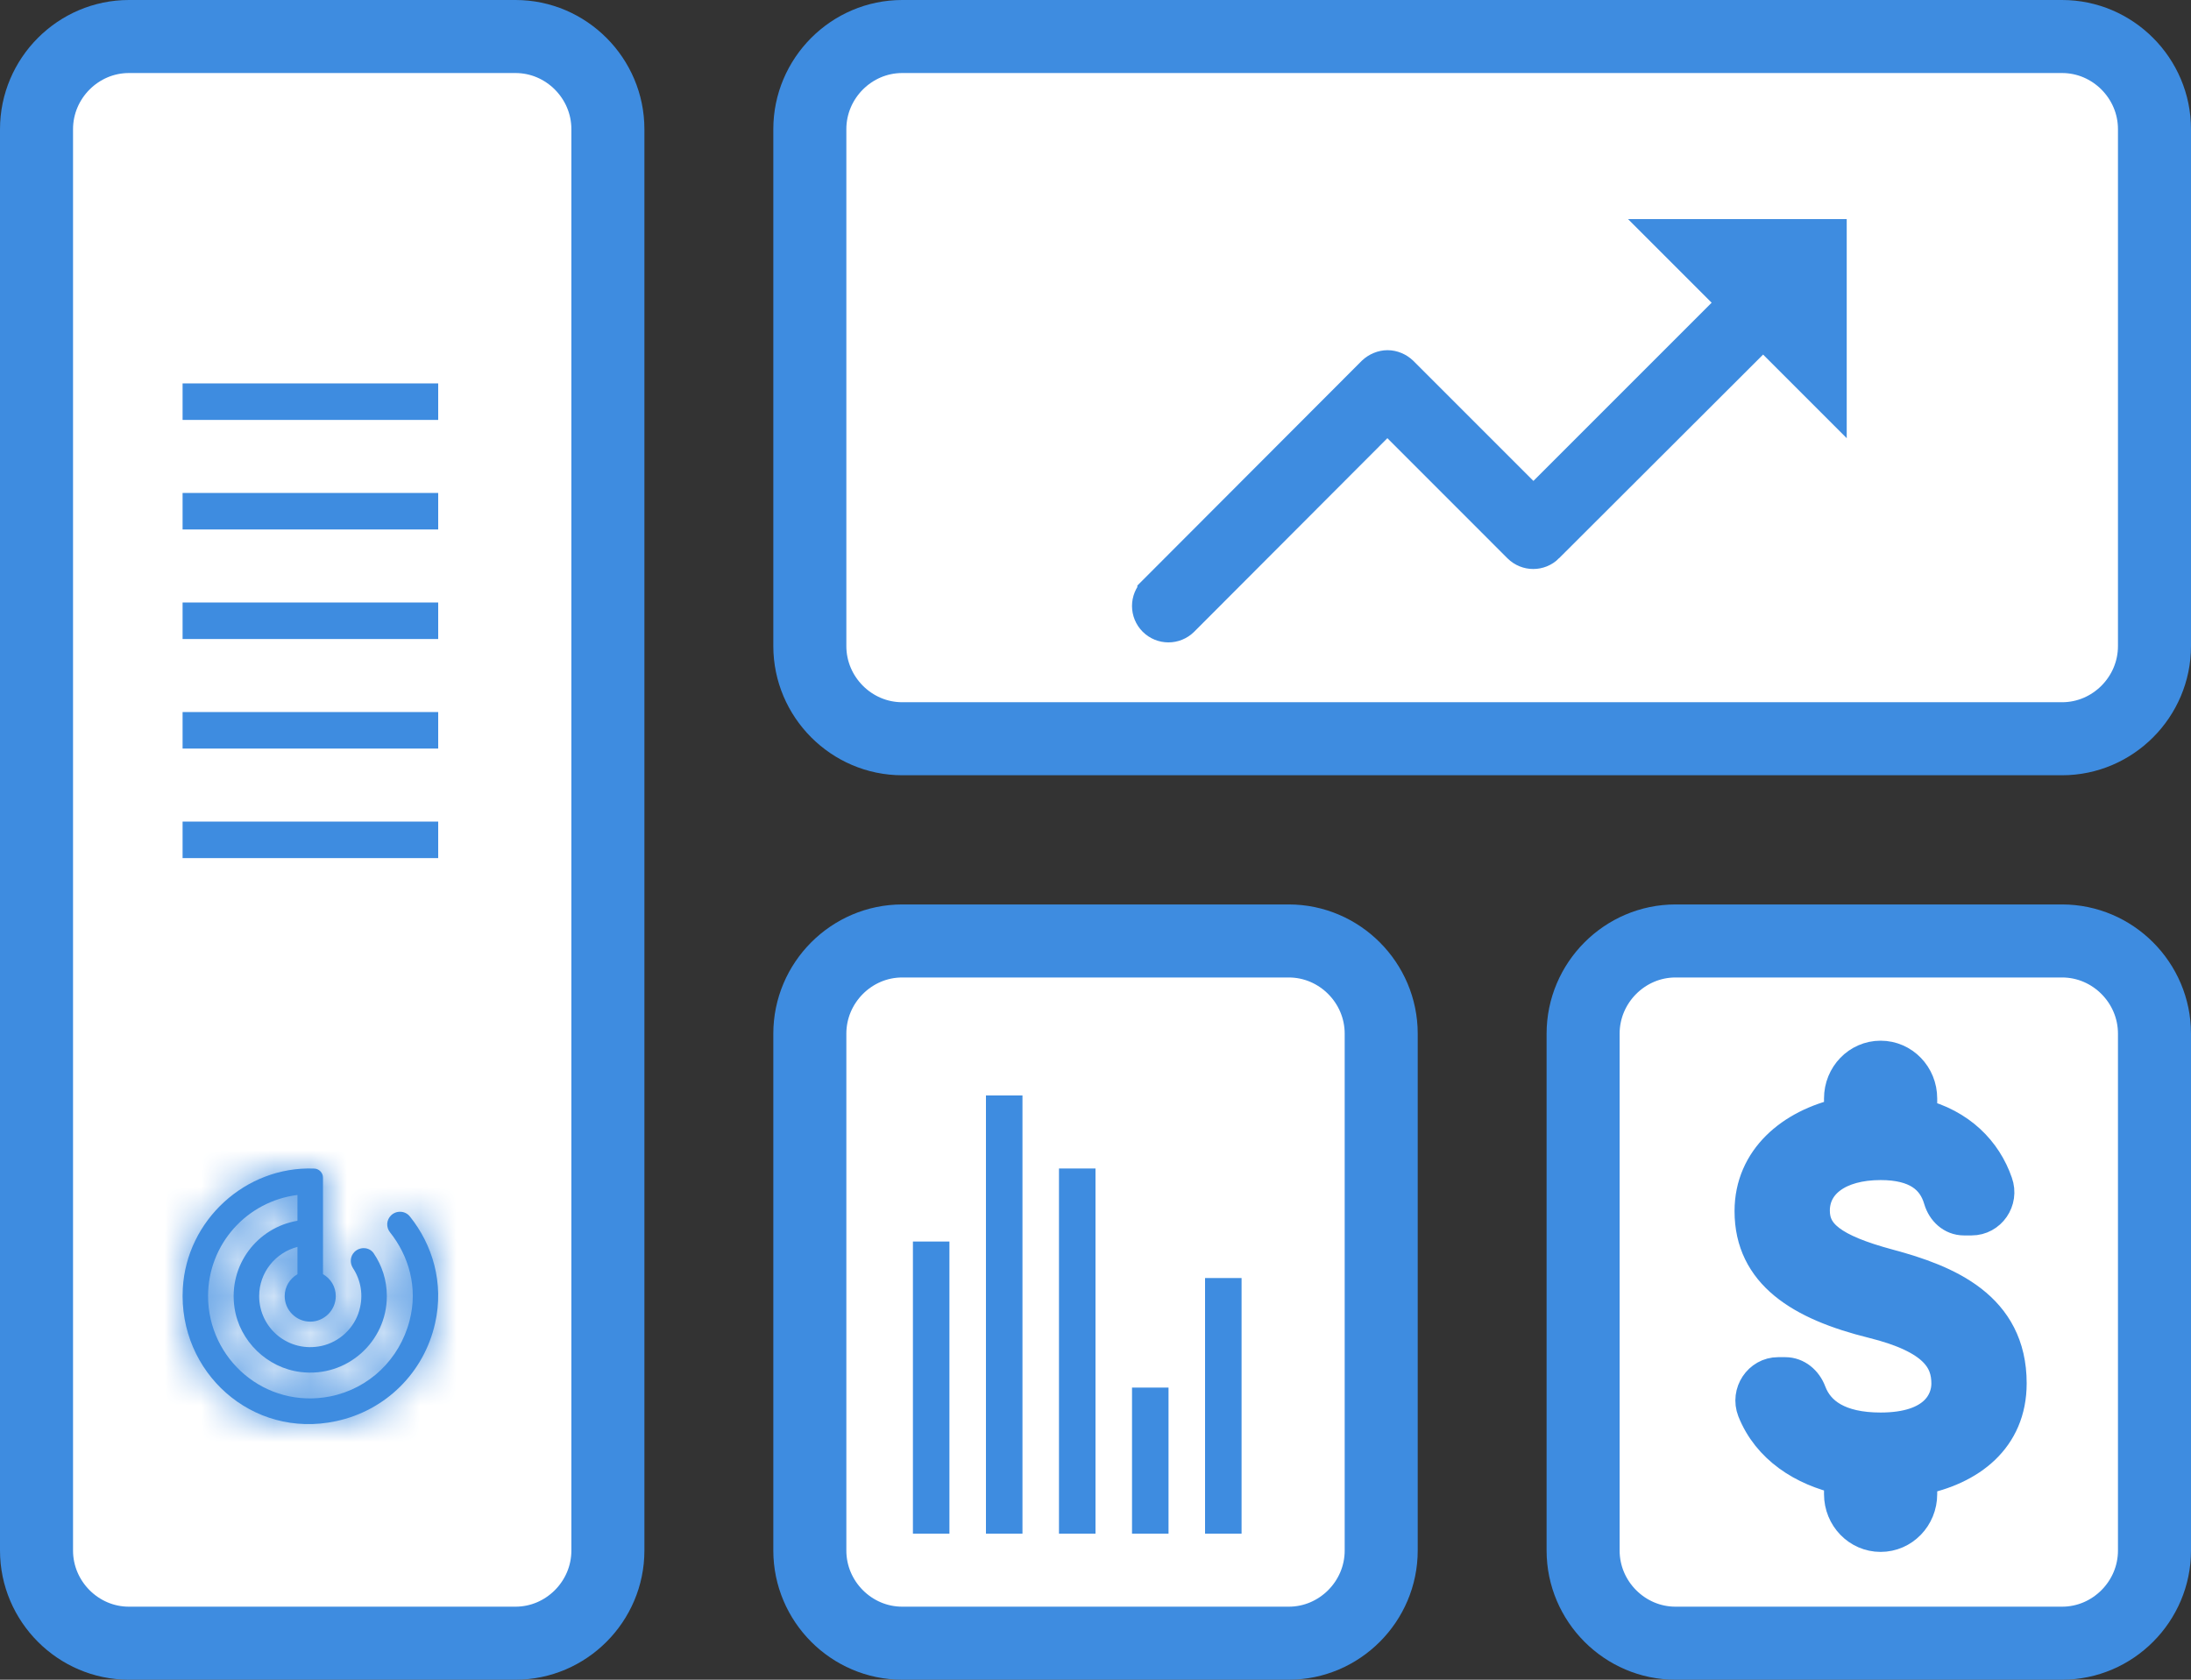 <svg width="60" height="46" viewBox="0 0 60 46" fill="none" xmlns="http://www.w3.org/2000/svg">
<rect x="0" y="0" width="60" height="46" fill="#333333" stroke="none"/>
<path d="M14.118 45H3.529C2.143 45 1 43.858 1 42.462V3.538C1 2.142 2.143 1 3.529 1H14.118C15.504 1 16.647 2.142 16.647 3.538V42.462C16.647 43.858 15.504 45 14.118 45ZM35.294 45H24.706C23.319 45 22.177 43.858 22.177 42.462V28.308C22.177 26.911 23.319 25.769 24.706 25.769H35.294C36.681 25.769 37.824 26.911 37.824 28.308V42.462C37.824 43.858 36.681 45 35.294 45ZM56.471 45H45.882C44.496 45 43.353 43.858 43.353 42.462V28.308C43.353 26.911 44.496 25.769 45.882 25.769H56.471C57.857 25.769 59 26.911 59 28.308V42.462C59 43.858 57.857 45 56.471 45ZM22.177 17.692V3.538C22.177 2.142 23.319 1 24.706 1H56.471C57.857 1 59 2.142 59 3.538V17.692C59 19.089 57.857 20.231 56.471 20.231H24.706C23.319 20.231 22.177 19.089 22.177 17.692Z" fill="white" stroke="#3E8CE0" stroke-width="2"/>
<path d="M47.226 8.644L47.58 8.29L47.226 7.936L45.79 6.5C45.79 6.5 45.791 6.5 45.792 6.5H50.072V10.793L48.636 9.357L48.283 9.003L47.929 9.356L42.339 14.936L42.339 14.937C42.144 15.131 41.831 15.131 41.636 14.937L38.346 11.646L37.992 11.293L37.639 11.647L32.349 16.947C32.154 17.141 31.841 17.141 31.646 16.947C31.451 16.752 31.451 16.438 31.646 16.244L31.646 16.243L37.642 10.237C37.742 10.143 37.873 10.09 37.998 10.09C38.123 10.09 38.253 10.143 38.353 10.238L41.639 13.524L41.992 13.877L42.346 13.524L47.226 8.644Z" fill="#3E8CE0" stroke="#3E8CE0"/>
<mask id="path-3-inside-1" fill="white">
<path d="M10.705 33.288C10.58 33.414 10.569 33.609 10.681 33.749C11.188 34.385 11.454 35.254 11.216 36.166C10.94 37.231 10.104 38.028 9.044 38.241C7.261 38.594 5.698 37.218 5.698 35.495C5.698 34.07 6.764 32.897 8.146 32.725V33.431C7.051 33.616 6.247 34.64 6.422 35.817C6.558 36.728 7.317 37.462 8.233 37.574C9.506 37.731 10.594 36.739 10.594 35.495C10.594 35.059 10.461 34.657 10.233 34.322C10.114 34.147 9.859 34.137 9.709 34.283L9.705 34.287C9.586 34.406 9.576 34.591 9.667 34.73C9.877 35.052 9.961 35.464 9.838 35.89C9.702 36.369 9.3 36.749 8.81 36.858C7.901 37.057 7.097 36.372 7.097 35.495C7.097 34.846 7.544 34.304 8.146 34.147V34.895C7.936 35.017 7.796 35.237 7.796 35.495C7.796 35.88 8.111 36.194 8.495 36.194C8.88 36.194 9.195 35.88 9.195 35.495C9.195 35.237 9.055 35.013 8.845 34.895V32.25C8.845 32.114 8.733 32.002 8.597 32.002C6.723 31.933 5.107 33.421 5.006 35.286C4.88 37.574 6.897 39.415 9.205 38.919C10.562 38.629 11.611 37.591 11.915 36.239C12.164 35.136 11.845 34.088 11.226 33.316C11.097 33.152 10.852 33.141 10.705 33.288Z"/>
</mask>
<path d="M10.705 33.288C10.58 33.414 10.569 33.609 10.681 33.749C11.188 34.385 11.454 35.254 11.216 36.166C10.94 37.231 10.104 38.028 9.044 38.241C7.261 38.594 5.698 37.218 5.698 35.495C5.698 34.07 6.764 32.897 8.146 32.725V33.431C7.051 33.616 6.247 34.64 6.422 35.817C6.558 36.728 7.317 37.462 8.233 37.574C9.506 37.731 10.594 36.739 10.594 35.495C10.594 35.059 10.461 34.657 10.233 34.322C10.114 34.147 9.859 34.137 9.709 34.283L9.705 34.287C9.586 34.406 9.576 34.591 9.667 34.73C9.877 35.052 9.961 35.464 9.838 35.89C9.702 36.369 9.3 36.749 8.81 36.858C7.901 37.057 7.097 36.372 7.097 35.495C7.097 34.846 7.544 34.304 8.146 34.147V34.895C7.936 35.017 7.796 35.237 7.796 35.495C7.796 35.88 8.111 36.194 8.495 36.194C8.88 36.194 9.195 35.88 9.195 35.495C9.195 35.237 9.055 35.013 8.845 34.895V32.25C8.845 32.114 8.733 32.002 8.597 32.002C6.723 31.933 5.107 33.421 5.006 35.286C4.88 37.574 6.897 39.415 9.205 38.919C10.562 38.629 11.611 37.591 11.915 36.239C12.164 35.136 11.845 34.088 11.226 33.316C11.097 33.152 10.852 33.141 10.705 33.288Z" fill="#3E8CE0"/>
<path d="M10.681 33.749L12.245 32.502L12.242 32.499L10.681 33.749ZM11.216 36.166L9.281 35.661L9.28 35.664L11.216 36.166ZM9.044 38.241L9.433 40.203L9.439 40.202L9.044 38.241ZM8.146 32.725H10.146V30.462L7.9 30.741L8.146 32.725ZM8.146 33.431L8.479 35.403L10.146 35.121V33.431H8.146ZM6.422 35.817L4.444 36.111L4.444 36.113L6.422 35.817ZM8.233 37.574L8.478 35.589L8.475 35.589L8.233 37.574ZM10.233 34.322L11.889 33.2L11.887 33.196L10.233 34.322ZM9.709 34.283L8.312 32.852L8.303 32.86L8.295 32.869L9.709 34.283ZM9.705 34.287L11.119 35.702L11.119 35.701L9.705 34.287ZM9.667 34.73L7.991 35.821L7.992 35.824L9.667 34.73ZM9.838 35.89L7.916 35.338L7.915 35.342L9.838 35.89ZM8.81 36.858L9.238 38.811L9.242 38.81L8.81 36.858ZM8.146 34.147H10.146V31.557L7.64 32.212L8.146 34.147ZM8.146 34.895L9.153 36.623L10.146 36.044V34.895H8.146ZM8.845 34.895H6.845V36.061L7.86 36.635L8.845 34.895ZM8.597 32.002L8.522 34.001L8.56 34.002H8.597V32.002ZM5.006 35.286L7.003 35.396L7.003 35.394L5.006 35.286ZM9.205 38.919L8.787 36.963L8.785 36.963L9.205 38.919ZM11.915 36.239L13.867 36.679L13.867 36.678L11.915 36.239ZM11.226 33.316L9.656 34.554L9.661 34.56L9.666 34.567L11.226 33.316ZM9.292 31.873C8.439 32.725 8.375 34.069 9.12 34.999L12.242 32.499C12.763 33.149 12.72 34.102 12.119 34.703L9.292 31.873ZM9.117 34.996C9.289 35.211 9.338 35.443 9.281 35.661L13.151 36.671C13.57 35.066 13.087 33.559 12.245 32.502L9.117 34.996ZM9.28 35.664C9.192 36.002 8.945 36.221 8.65 36.28L9.439 40.202C11.263 39.835 12.687 38.461 13.152 36.668L9.28 35.664ZM8.656 36.279C8.153 36.379 7.698 36.002 7.698 35.495H3.698C3.698 38.433 6.369 40.809 9.433 40.203L8.656 36.279ZM7.698 35.495C7.698 35.094 7.998 34.759 8.392 34.71L7.9 30.741C5.531 31.034 3.698 33.046 3.698 35.495H7.698ZM6.146 32.725V33.431H10.146V32.725H6.146ZM7.812 31.459C5.682 31.819 4.103 33.819 4.444 36.111L8.4 35.523C8.396 35.494 8.399 35.478 8.401 35.471C8.403 35.462 8.407 35.453 8.414 35.443C8.43 35.421 8.454 35.407 8.479 35.403L7.812 31.459ZM4.444 36.113C4.714 37.921 6.19 39.339 7.991 39.559L8.475 35.589C8.475 35.588 8.453 35.584 8.427 35.559C8.401 35.534 8.399 35.516 8.4 35.521L4.444 36.113ZM7.988 39.559C10.468 39.865 12.594 37.926 12.594 35.495H8.594C8.594 35.512 8.59 35.523 8.586 35.532C8.581 35.544 8.573 35.556 8.561 35.566C8.549 35.577 8.537 35.583 8.527 35.586C8.519 35.589 8.505 35.592 8.478 35.589L7.988 39.559ZM12.594 35.495C12.594 34.644 12.332 33.853 11.889 33.2L8.578 35.444C8.585 35.454 8.588 35.462 8.59 35.468C8.592 35.473 8.594 35.481 8.594 35.495H12.594ZM11.887 33.196C10.982 31.867 9.24 31.946 8.312 32.852L11.105 35.715C10.478 36.327 9.247 36.427 8.58 35.447L11.887 33.196ZM8.295 32.869L8.291 32.872L11.119 35.701L11.123 35.698L8.295 32.869ZM8.292 32.872C7.44 33.723 7.435 34.968 7.991 35.821L11.343 33.64C11.717 34.214 11.733 35.088 11.119 35.702L8.292 32.872ZM7.992 35.824C7.95 35.759 7.917 35.681 7.903 35.592C7.888 35.499 7.895 35.411 7.916 35.338L11.761 36.442C12.053 35.425 11.85 34.416 11.342 33.637L7.992 35.824ZM7.915 35.342C7.95 35.218 8.014 35.124 8.085 35.057C8.156 34.99 8.254 34.932 8.378 34.905L9.242 38.81C10.451 38.543 11.424 37.622 11.762 36.438L7.915 35.342ZM8.382 34.904C8.741 34.825 9.097 35.117 9.097 35.495H5.097C5.097 37.628 7.061 39.288 9.238 38.811L8.382 34.904ZM9.097 35.495C9.097 35.797 8.89 36.02 8.651 36.082L7.64 32.212C6.199 32.589 5.097 33.895 5.097 35.495H9.097ZM6.146 34.147V34.895H10.146V34.147H6.146ZM7.139 33.167C6.358 33.622 5.796 34.476 5.796 35.495H9.796C9.796 35.998 9.514 36.412 9.153 36.623L7.139 33.167ZM5.796 35.495C5.796 36.986 7.008 38.194 8.495 38.194V34.194C9.213 34.194 9.796 34.773 9.796 35.495H5.796ZM8.495 38.194C9.983 38.194 11.195 36.986 11.195 35.495H7.195C7.195 34.773 7.778 34.194 8.495 34.194V38.194ZM11.195 35.495C11.195 34.492 10.646 33.615 9.83 33.154L7.86 36.635C7.464 36.411 7.195 35.982 7.195 35.495H11.195ZM10.845 34.895V32.25H6.845V34.895H10.845ZM10.845 32.25C10.845 31.007 9.836 30.002 8.597 30.002V34.002C7.631 34.002 6.845 33.221 6.845 32.25H10.845ZM8.671 30.004C5.698 29.893 3.169 32.23 3.009 35.177L7.003 35.394C7.045 34.611 7.747 33.972 8.522 34.001L8.671 30.004ZM3.009 35.176C2.814 38.716 5.965 41.661 9.626 40.874L8.785 36.963C7.83 37.169 6.946 36.432 7.003 35.396L3.009 35.176ZM9.623 40.874C11.742 40.422 13.391 38.793 13.867 36.679L9.964 35.8C9.831 36.39 9.382 36.836 8.787 36.963L9.623 40.874ZM13.867 36.678C14.262 34.922 13.746 33.262 12.787 32.065L9.666 34.567C9.944 34.914 10.066 35.35 9.964 35.8L13.867 36.678ZM12.797 32.078C11.904 30.944 10.26 30.906 9.292 31.873L12.119 34.703C11.445 35.376 10.29 35.359 9.656 34.554L12.797 32.078Z" fill="#3E8CE0" mask="url(#path-3-inside-1)"/>
<path d="M5 11H12" stroke="#3E8CE0"/>
<path d="M5 14H12" stroke="#3E8CE0"/>
<path d="M5 17H12" stroke="#3E8CE0"/>
<path d="M5 20H12" stroke="#3E8CE0"/>
<path d="M5 23H12" stroke="#3E8CE0"/>
<line x1="25.5" y1="42" x2="25.5" y2="34" stroke="#3E8CE0"/>
<line x1="27.5" y1="42" x2="27.5" y2="30" stroke="#3E8CE0"/>
<line x1="29.5" y1="42" x2="29.5" y2="32" stroke="#3E8CE0"/>
<line x1="31.5" y1="42" x2="31.5" y2="38" stroke="#3E8CE0"/>
<line x1="33.5" y1="42" x2="33.5" y2="35" stroke="#3E8CE0"/>
<path d="M51.71 34.706C50.121 34.279 49.61 33.839 49.61 33.153C49.61 32.366 50.317 31.817 51.5 31.817C52.494 31.817 52.991 32.207 53.173 32.828C53.257 33.117 53.488 33.333 53.782 33.333H53.992C54.454 33.333 54.783 32.864 54.622 32.416C54.328 31.564 53.642 30.856 52.55 30.582V30.083C52.55 29.484 52.081 29 51.5 29C50.919 29 50.45 29.484 50.45 30.083V30.56C49.092 30.863 48 31.773 48 33.167C48 34.836 49.337 35.666 51.29 36.15C53.04 36.583 53.39 37.219 53.39 37.891C53.39 38.389 53.047 39.183 51.5 39.183C50.345 39.183 49.75 38.757 49.519 38.151C49.414 37.869 49.176 37.667 48.889 37.667H48.693C48.224 37.667 47.895 38.158 48.07 38.606C48.469 39.609 49.4 40.202 50.45 40.433V40.917C50.45 41.516 50.919 42 51.5 42C52.081 42 52.55 41.516 52.55 40.917V40.447C53.915 40.18 55 39.364 55 37.883C55 35.832 53.299 35.132 51.71 34.706Z" fill="#3E8CE0" stroke="#3E8CE0"/>
</svg>
